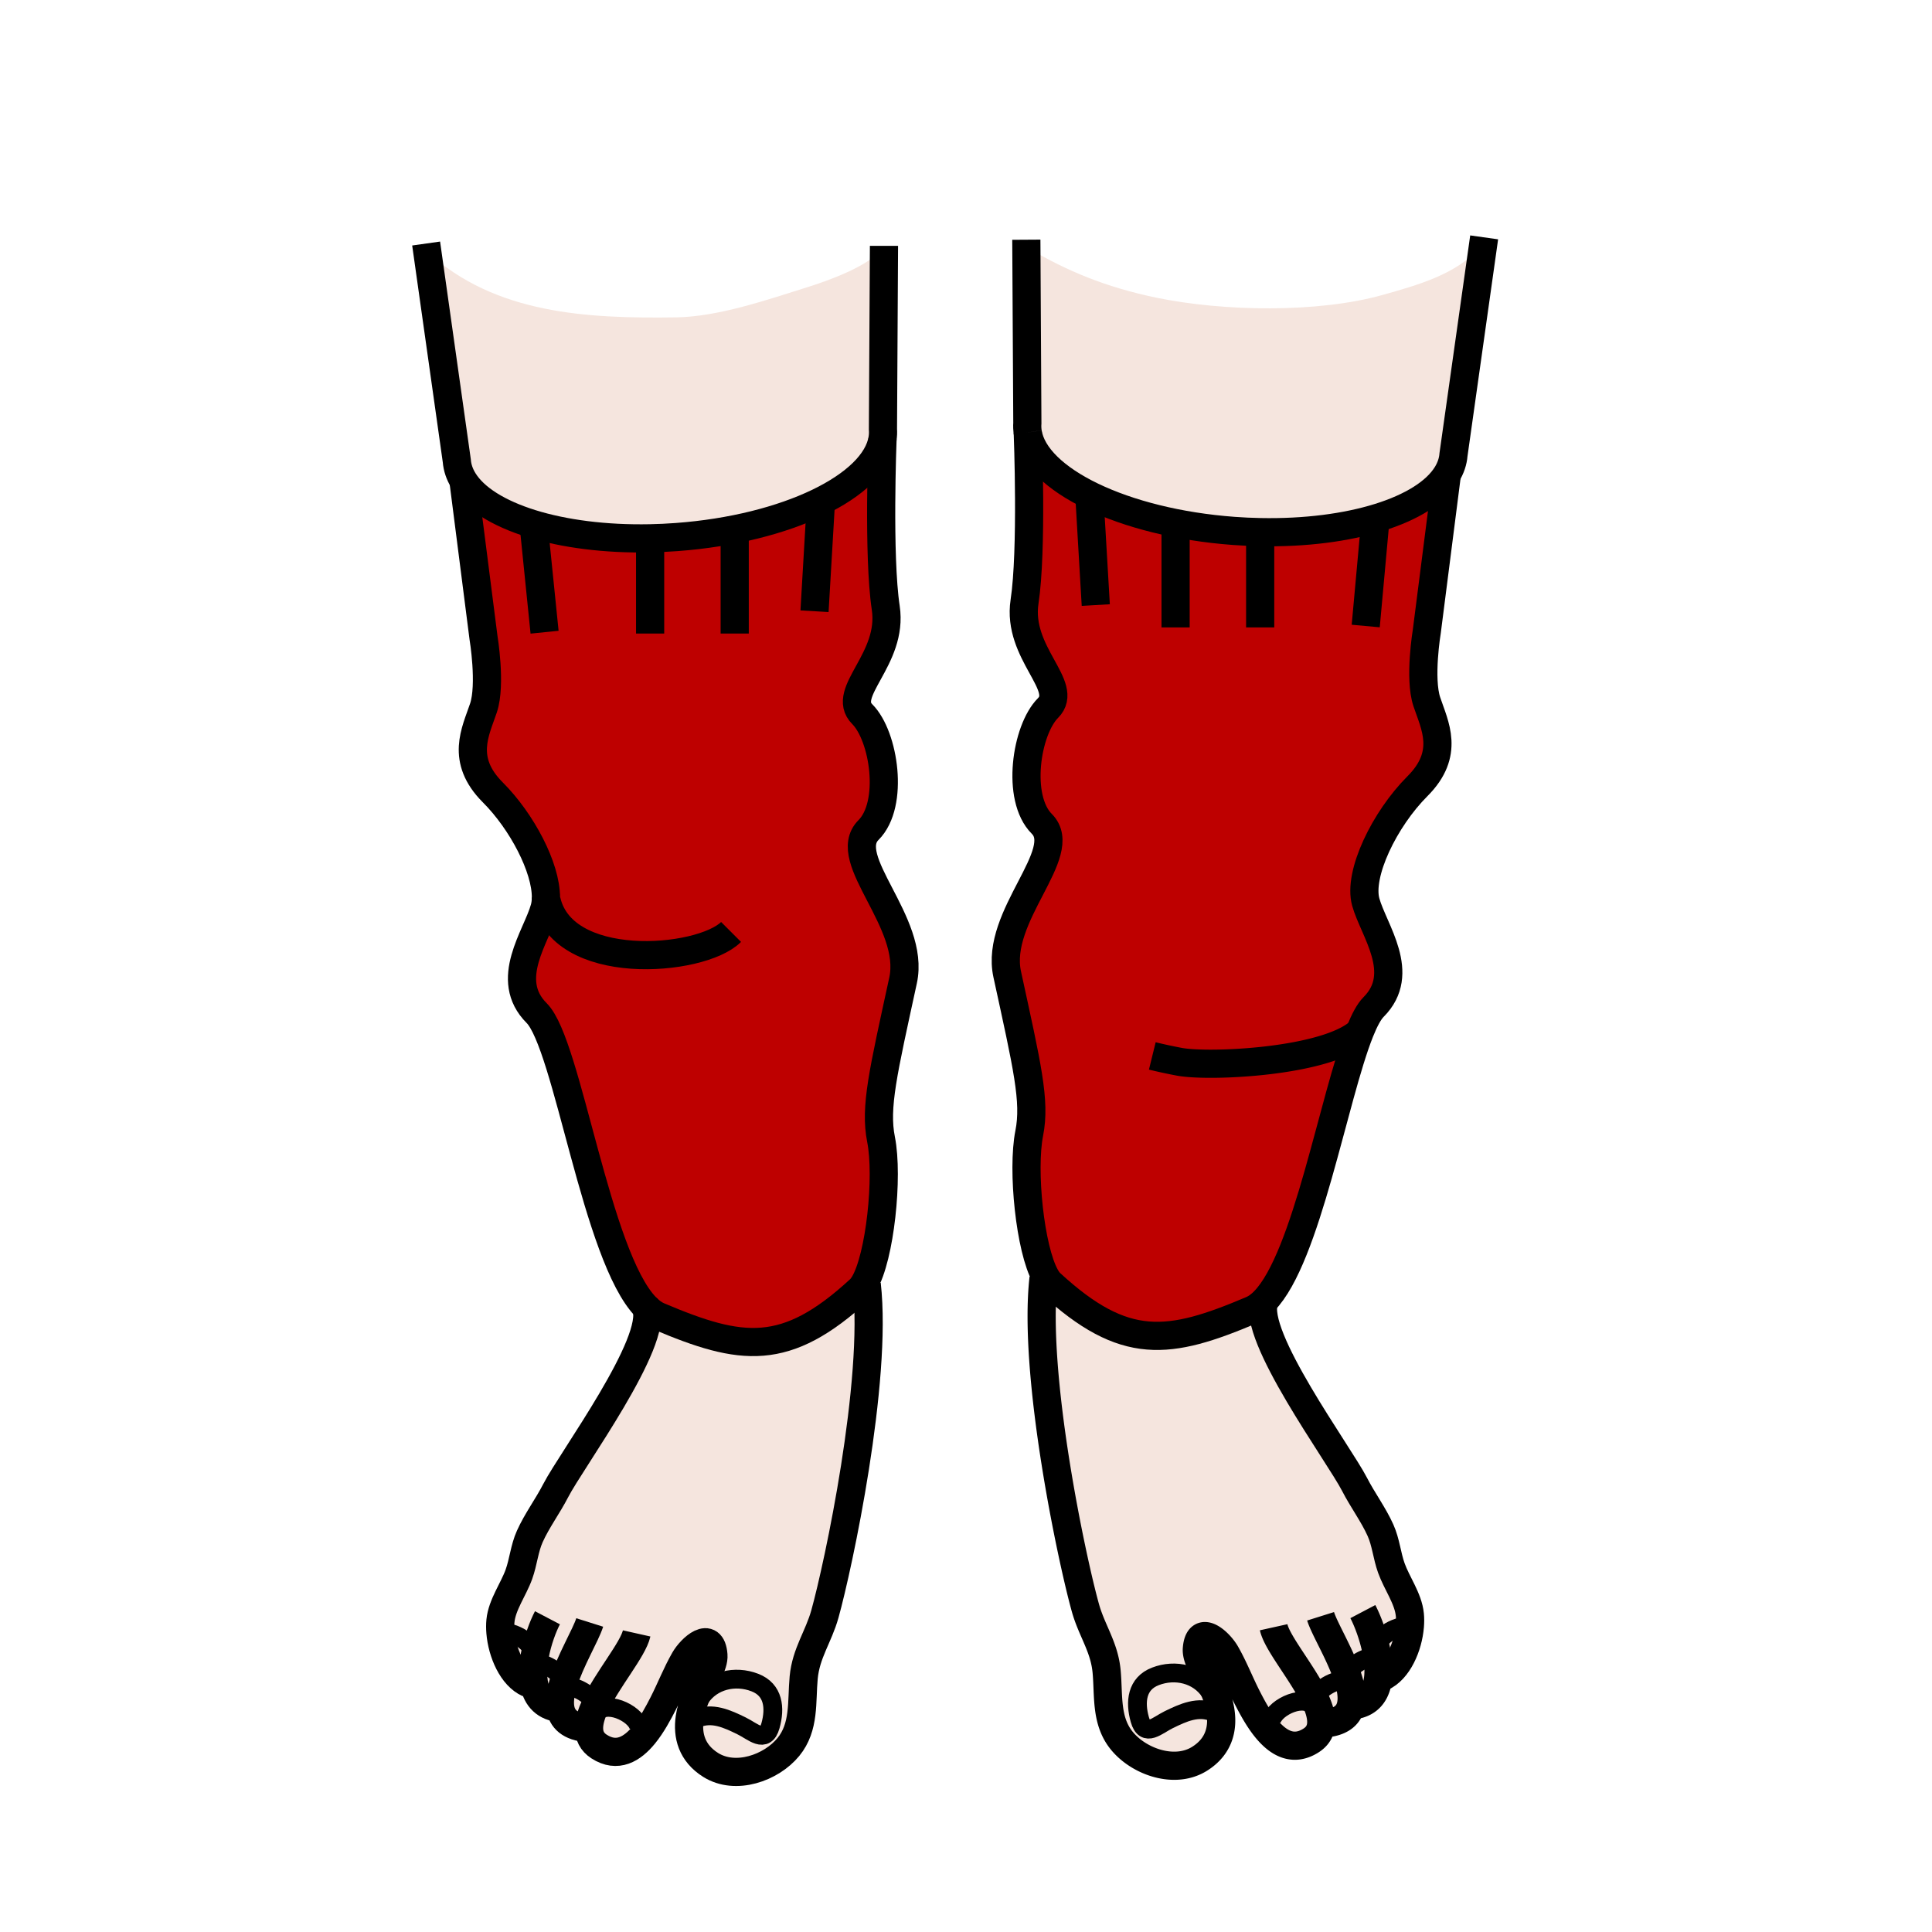 <?xml version="1.0"?><svg xmlns="http://www.w3.org/2000/svg" width="850.394" height="850.394" viewBox="0 0 850.394 850.394" overflow="visible"><path d="M554.68 234.22c-3.84-.07-7.739-.25-11.689-.54-48.561-3.59-87.33-22.49-90.61-43.29v-.01c-.22-1.38-.28-2.77-.18-4.16l-.431-77.54c17.551 10.63 35.41 17.83 57.171 22.34 29.39 6.08 71.02 6.86 99.79-1.24 14.6-4.12 32.68-9.01 42.789-21.12l1.141.16-12.88 91.25c-.23 3.05-1.23 5.96-2.92 8.71-9.761 15.88-42.561 26.24-82.181 25.44z" fill="#f5e5de" class="aac-skin-fill"></path><path d="M598.57 454.06C587 483 575.2 553.56 556.47 572.67v.01c-1.779 1.811-3.609 3.15-5.51 3.96-36.51 15.49-55.93 18.271-88.5-11.71-.79-.729-1.56-1.77-2.28-3.06-6.8-12.12-10.38-46.78-7.149-63.08 2.819-14.19-.91-29.5-9.7-69.97-5.561-25.65 28.01-53.41 15.22-66.2-11.37-11.37-6.89-41.33 2.75-50.98 9.65-9.65-13.78-24.11-10.33-46.85 3.42-22.52 1.45-73.45 1.41-74.4 3.28 20.8 42.05 39.7 90.61 43.29 3.95.29 7.85.47 11.689.54 39.62.8 72.42-9.56 82.181-25.44l-8.83 69.1s-3.45 20.67 0 31c3.439 10.34 10.33 22.74-4.141 37.2-14.46 14.47-26.18 38.59-22.729 50.99 3.45 12.4 18.26 31.34 3.45 46.161-2.031 2.029-4.031 5.799-6.041 10.829z" fill="#be0000"></path><path d="M286.16 236.94c-39.62.8-72.42-9.56-82.18-25.45-1.69-2.75-2.69-5.66-2.92-8.71l-12.98-91.97c30.02 27.62 70.93 29.42 109.55 28.88 18.58-.27 40.3-7.8 58.1-13.39 8.67-2.72 27.81-9.5 32.75-17.33h.61l-.45 79.96c.1 1.39.04 2.79-.18 4.17-3.28 20.8-42.05 39.71-90.61 43.29-3.95.29-7.85.48-11.69.55z" fill="#f5e5de" class="aac-skin-fill"></path><path d="M286.16 236.94c3.84-.07 7.74-.26 11.69-.55 48.56-3.58 87.33-22.49 90.61-43.29 0 0-2.04 51.67 1.41 74.41 3.44 22.73-19.98 37.2-10.33 46.84 9.64 9.65 14.12 39.62 2.75 50.99-12.79 12.79 20.78 40.55 15.21 66.19-8.78 40.47-12.51 55.779-9.7 69.979 3.28 16.521-.45 51.88-7.42 63.55-.65 1.07-1.32 1.94-2.01 2.58-32.56 29.98-51.98 27.2-88.49 11.721-1.9-.811-3.73-2.15-5.5-3.96-21.99-22.42-34.44-115.74-48.15-129.46-14.81-14.811 0-33.76 3.45-46.161.4-1.44.6-3.04.61-4.77.08-13.11-10.56-33.42-23.35-46.21-14.46-14.47-7.58-26.87-4.13-37.2 3.45-10.34 0-31.01 0-31.01l-8.83-69.1c9.76 15.891 42.56 26.251 82.18 25.451z" fill="#be0000"></path><path d="M606.24 729.05c-.15-.96-.33-1.93-.53-2.89l.55-.12c-1.13-4.99 8.12-10.91 14.311-10.25-.73 8.9-5.17 19.27-12.36 22.44l-1.57-.021c.289-2.869.089-5.999-.401-9.159z" fill="#f5e5de" class="aac-skin-fill"></path><path d="M593.6 739.55a53.759 53.759 0 0 0-.64-1.99c.94-4.239 7.91-8.489 13.28-8.51.49 3.16.689 6.29.399 9.16-.609 6.32-3.52 11.33-10.58 12.35l-1.35-.35c.591-3.08.041-6.77-1.109-10.66z" fill="#f5e5de" class="aac-skin-fill"></path><path d="M592.98 739.48c.21.02.42.039.619.069 1.15 3.891 1.7 7.58 1.11 10.66-.86 4.58-4.24 7.83-11.83 8.4l-1.33-.051c.15-3.14-.93-6.729-2.68-10.51v-.01c.911-4.468 8.631-8.998 14.111-8.558z" fill="#f5e5de" class="aac-skin-fill"></path><path d="M578.87 748.05c1.75 3.78 2.83 7.37 2.68 10.51-.149 3-1.45 5.57-4.38 7.471-8.05 5.21-14.7 1.069-19.84-5.23l2.41-1.399c-1.811-5.841 11.189-13.181 16.92-9.69l2.21.05a4.116 4.116 0 0 1 0-1.712zM537.24 753.4l-2.82.399c-6.9-3.12-13.72.101-19.91 3.101-5.14 2.489-10.51 8.09-12.79.029-2.22-7.83-1.399-15.87 6.84-19.05 8.78-3.39 18.82-1.01 24.021 6.75l2.16-.1c1.169 2.871 2.069 5.881 2.499 8.871zM247.85 742.2c5.48-.45 13.19 4.08 14.12 8.55-1.64 3.54-2.69 6.92-2.69 9.91l-.54.01c-8-.61-11.39-4.12-12.13-9.02-.41-2.78.02-6.011.95-9.42l.29-.03z" fill="#f5e5de" class="aac-skin-fill"></path><path d="M234.62 728.55c.84-4.939-8.24-10.689-14.35-10.05-.15-1.78-.15-3.49.01-5.08.7-7.1 5.75-13.83 8.13-20.49 1.97-5.5 2.39-11.31 4.79-16.66 3.11-6.939 7.88-13.319 11.4-20.159 6.97-13.551 45.36-65.48 39.78-80.71 1.77 1.81 3.6 3.149 5.5 3.96 36.51 15.479 55.93 18.26 88.49-11.721.69-.64 1.36-1.51 2.01-2.58l1.13.28c4.82 42.58-12.49 123.88-18.43 145.12-2.81 10.04-8.33 17.17-9.33 27.96-.99 10.58.51 21.71-6.73 30.54-7.56 9.23-23.27 14.771-34.21 7.9-8.34-5.24-10.35-12.96-9.22-20.74l2.83.399c6.9-3.13 13.72.091 19.9 3.101 5.15 2.49 10.52 8.08 12.8.02 2.21-7.819 1.4-15.859-6.85-19.04-8.77-3.399-18.81-1.01-24.01 6.74l-2.16-.1c.56-1.37 1.19-2.721 1.86-4.021 2.04-3.95 6.42-10.18 6.06-14.729-.88-11.28-9.86-2.971-12.7 2-3.57 6.22-6.17 12.99-9.43 19.37-2.07 4.04-4.87 9.35-8.38 13.659l-2.41-1.409c1.81-5.841-11.19-13.17-16.93-9.69l-2.2.05c.12-.569.12-1.14 0-1.72-.93-4.47-8.64-9-14.12-8.55.12-.44.16-.891.11-1.34-.37-4.32-7.45-8.891-13.02-9.091.12-1.029.27-2.06.46-3.079l-.78-.14z" fill="#f5e5de" class="aac-skin-fill"></path><path d="M232.62 740.94c-7.18-3.16-11.62-13.54-12.35-22.44 6.11-.64 15.19 5.11 14.35 10.05l.78.141c-.19 1.02-.34 2.05-.46 3.079-.37 3.051-.41 6.051.03 8.78l-2.35.39z" fill="#f5e5de" class="aac-skin-fill"></path><path d="M247.56 742.23c-.93 3.409-1.36 6.64-.95 9.42l-.79.14c-6.82-.98-9.92-5.48-10.85-11.24-.44-2.729-.4-5.729-.03-8.78 5.57.2 12.65 4.771 13.02 9.091-.14.459-.28.919-.4 1.369zM532.58 744.63c-5.2-7.76-15.24-10.14-24.021-6.75-8.239 3.18-9.06 11.22-6.84 19.05 2.28 8.061 7.65 2.46 12.79-.029 6.19-3 13.01-6.221 19.91-3.101l2.82-.399c1.13 7.79-.87 15.5-9.21 20.739-10.94 6.88-26.65 1.341-34.221-7.899-7.229-8.83-5.729-19.96-6.72-30.54-1-10.79-6.52-17.91-9.33-27.96-5.939-21.24-23.25-102.53-18.43-145.12l.85-.75c.721 1.29 1.49 2.33 2.28 3.06 32.57 29.98 51.99 27.2 88.5 11.71 1.9-.81 3.73-2.149 5.51-3.96-5.609 15.21 32.8 67.15 39.771 80.71 3.51 6.851 8.29 13.23 11.399 20.17 2.4 5.341 2.82 11.16 4.79 16.65 2.38 6.67 7.431 13.4 8.13 20.5.16 1.59.16 3.31.011 5.08-6.19-.66-15.44 5.26-14.311 10.25l-.55.12c.2.96.38 1.93.53 2.89-5.37.021-12.34 4.271-13.28 8.51-.15.641-.15 1.29.021 1.921-5.48-.44-13.2 4.09-14.11 8.56v.01c-.12.57-.12 1.15 0 1.71l-2.21-.05c-5.73-3.49-18.73 3.85-16.92 9.69l-2.41 1.399c-3.51-4.3-6.311-9.62-8.38-13.649-3.26-6.391-5.86-13.15-9.431-19.381-2.84-4.96-11.819-13.27-12.71-1.989-.35 4.55 4.03 10.779 6.07 14.729.67 1.3 1.3 2.641 1.86 4.021l-2.158.098zM261.97 752.47l2.2-.05c5.74-3.479 18.74 3.85 16.93 9.69l2.41 1.409c-5.14 6.301-11.79 10.44-19.84 5.23-3.13-2.03-4.39-4.82-4.39-8.09 0-2.99 1.05-6.37 2.69-9.91.12.581.12 1.151 0 1.721zM332.27 740.6c8.25 3.181 9.06 11.221 6.85 19.04-2.28 8.061-7.65 2.471-12.8-.02-6.18-3.01-13-6.23-19.9-3.101l-2.83-.399c.43-2.99 1.33-6 2.51-8.88l2.16.1c5.2-7.75 15.24-10.14 24.01-6.74z" fill="#f5e5de" class="aac-skin-fill"></path><g fill="none" stroke="#000"><path d="M452.38 190.39c3.28 20.8 42.05 39.7 90.61 43.29 3.95.29 7.85.47 11.689.54 39.62.8 72.42-9.56 82.181-25.44 1.689-2.75 2.689-5.66 2.92-8.71l12.88-91.25.609-4.34M451.75 105.51l.02 3.17.431 77.54c-.101 1.39-.04 2.78.18 4.16" stroke-width="12.401"></path><path d="M556.47 572.68c-1.779 1.811-3.609 3.15-5.51 3.96-36.51 15.49-55.93 18.271-88.5-11.71-.79-.729-1.56-1.77-2.28-3.06-6.8-12.12-10.38-46.78-7.149-63.08 2.819-14.19-.91-29.5-9.7-69.97-5.561-25.65 28.01-53.41 15.22-66.2-11.37-11.37-6.89-41.33 2.75-50.98 9.65-9.65-13.78-24.11-10.33-46.85 3.42-22.52 1.45-73.45 1.41-74.4v-.01M636.87 208.73l-.01.05-8.83 69.1s-3.45 20.67 0 31c3.439 10.34 10.33 22.74-4.141 37.2-14.46 14.47-26.18 38.59-22.729 50.99 3.45 12.4 18.26 31.34 3.45 46.161-2.03 2.029-4.03 5.8-6.04 10.829-11.57 28.94-23.37 99.5-42.1 118.61" stroke-width="12.401"></path><path d="M599.09 453.56c-.17.171-.34.341-.52.5-14.62 13.421-66.37 15.78-79.521 13.28-4.02-.76-7.979-1.609-11.85-2.56M605.23 230.6l-4.09 44.95M479.66 220.95l2.66 45.38M554.68 234.21V276.16M517.45 234.21v41.95M578.87 748.04c-5.29-11.45-16.67-24.63-18.26-31.79M459.33 562.62c-4.82 42.59 12.49 123.88 18.43 145.12 2.811 10.05 8.33 17.17 9.33 27.96.99 10.58-.51 21.71 6.72 30.54 7.57 9.24 23.28 14.779 34.221 7.899 8.34-5.239 10.34-12.949 9.21-20.739-.431-2.99-1.33-6-2.5-8.87a49.397 49.397 0 0 0-1.86-4.021c-2.04-3.95-6.42-10.18-6.07-14.729.891-11.28 9.87-2.971 12.71 1.989 3.57 6.23 6.171 12.99 9.431 19.381 2.069 4.029 4.87 9.35 8.38 13.649 5.14 6.3 11.79 10.44 19.84 5.23 2.93-1.9 4.23-4.471 4.38-7.471.15-3.14-.93-6.729-2.68-10.51M582.88 758.61c7.59-.57 10.97-3.82 11.83-8.4.59-3.08.04-6.77-1.11-10.66a53.759 53.759 0 0 0-.64-1.99c-3.36-9.899-9.979-20.689-11.69-26.13M596.06 750.56c7.061-1.02 9.971-6.029 10.58-12.35.29-2.87.091-6-.399-9.16-.15-.96-.33-1.93-.53-2.89-1.39-6.69-3.9-13.101-5.84-16.79" stroke-width="12.401"></path><path d="M608.21 738.23c7.19-3.171 11.63-13.54 12.36-22.44.149-1.771.149-3.49-.011-5.08-.699-7.1-5.75-13.83-8.13-20.5-1.97-5.49-2.39-11.31-4.79-16.65-3.109-6.939-7.89-13.319-11.399-20.17-6.971-13.56-45.38-65.5-39.771-80.71v-.01" stroke-width="12.401"></path><path d="M534.42 753.8c-6.9-3.12-13.72.101-19.91 3.101-5.14 2.489-10.51 8.09-12.79.029-2.22-7.83-1.399-15.87 6.84-19.05 8.78-3.39 18.82-1.01 24.021 6.75M576.66 749.71c-5.73-3.49-18.73 3.85-16.92 9.69M595.88 740.35c-.67-.399-1.439-.659-2.28-.8-.199-.03-.409-.05-.619-.069-5.48-.44-13.2 4.09-14.11 8.56v.01c-.12.57-.12 1.15 0 1.71.02.09.05.19.08.28" stroke-width="8.267"></path><path d="M609.95 729.95c-1.04-.63-2.32-.91-3.71-.9-5.37.021-12.34 4.271-13.28 8.51-.15.641-.15 1.29.021 1.921.01.05.02.1.039.149M623.26 716.64c-.779-.479-1.7-.75-2.689-.85-6.19-.66-15.44 5.26-14.311 10.25.021.1.05.2.08.29" stroke-width="8.267"></path><path d="M389.09 108.22v.75l-.45 79.96c.1 1.39.04 2.79-.18 4.17-3.28 20.8-42.05 39.71-90.61 43.29-3.95.29-7.85.48-11.69.55-39.62.8-72.42-9.56-82.18-25.45-1.69-2.75-2.69-5.66-2.92-8.71l-12.98-91.97-.51-3.62" stroke-width="12.401"></path><path d="M203.97 211.44l.01.05 8.83 69.1s3.45 20.67 0 31.01c-3.45 10.33-10.33 22.73 4.13 37.2 12.79 12.79 23.43 33.1 23.35 46.21-.01 1.73-.21 3.33-.61 4.77-3.45 12.4-18.26 31.35-3.45 46.161 13.71 13.72 26.16 107.04 48.15 129.46 1.77 1.81 3.6 3.149 5.5 3.96 36.51 15.479 55.93 18.26 88.49-11.721.69-.64 1.36-1.51 2.01-2.58 6.97-11.67 10.7-47.029 7.42-63.55-2.81-14.2.92-29.51 9.7-69.979 5.57-25.64-28-53.4-15.21-66.19 11.37-11.37 6.89-41.34-2.75-50.99-9.65-9.64 13.77-24.11 10.33-46.84-3.45-22.74-1.41-74.41-1.41-74.41" stroke-width="12.401"></path><path d="M240.28 394.98c0 .01 0 .02.01.03 5.86 33.62 68.18 28.52 81.5 15.2M235.2 234l4.5 44.27M361.18 223.66l-2.66 45.38M286.16 236.92v41.95M323.39 236.92v41.95M381.51 565.34c4.82 42.58-12.49 123.88-18.43 145.12-2.81 10.04-8.33 17.17-9.33 27.96-.99 10.58.51 21.71-6.73 30.54-7.56 9.23-23.27 14.771-34.21 7.9-8.34-5.24-10.35-12.96-9.22-20.74.43-2.99 1.33-6 2.51-8.88.56-1.37 1.19-2.721 1.86-4.021 2.04-3.95 6.42-10.18 6.06-14.729-.88-11.28-9.86-2.971-12.7 2-3.57 6.22-6.17 12.99-9.43 19.37-2.07 4.04-4.87 9.35-8.38 13.659-5.14 6.301-11.79 10.44-19.84 5.23-3.13-2.03-4.39-4.82-4.39-8.09 0-2.99 1.05-6.37 2.69-9.91 5.28-11.46 16.66-24.63 18.26-31.78M258.74 760.67c-8-.61-11.39-4.12-12.13-9.02-.41-2.78.02-6.011.95-9.42.12-.45.26-.91.4-1.37 3.05-9.971 9.84-21.101 11.61-26.71M245.82 751.79c-6.82-.98-9.92-5.48-10.85-11.24-.44-2.729-.4-5.729-.03-8.78.12-1.029.27-2.06.46-3.079 1.2-6.54 3.61-12.87 5.57-16.61" stroke-width="12.401"></path><path d="M232.62 740.94c-7.18-3.16-11.62-13.54-12.35-22.44-.15-1.78-.15-3.49.01-5.08.7-7.1 5.75-13.83 8.13-20.49 1.97-5.5 2.39-11.31 4.79-16.66 3.11-6.939 7.88-13.319 11.4-20.159 6.97-13.551 45.36-65.48 39.78-80.71-.01-.011-.01-.011-.01-.021" stroke-width="12.401"></path><path d="M306.42 756.52c6.9-3.13 13.72.091 19.9 3.101 5.15 2.49 10.52 8.08 12.8.02 2.21-7.819 1.4-15.859-6.85-19.04-8.77-3.399-18.81-1.01-24.01 6.74M264.17 752.42c5.74-3.479 18.74 3.85 16.93 9.69M244.96 743.07c.76-.46 1.64-.73 2.6-.84.09-.011.19-.021.29-.03 5.48-.45 13.19 4.08 14.12 8.55.12.58.12 1.15 0 1.72-.02.09-.05.19-.08.28" stroke-width="8.267"></path><path d="M230.89 732.66c1.13-.68 2.53-.95 4.05-.891 5.57.2 12.65 4.771 13.02 9.091.05.449.01.899-.11 1.34-.01.05-.02.1-.04.149M217.58 719.35c.78-.47 1.7-.75 2.69-.85 6.11-.64 15.19 5.11 14.35 10.05-.03.17-.07.33-.12.49" stroke-width="8.267"></path></g><path fill="none" d="M0 0h850.394v850.394H0z"></path></svg>
